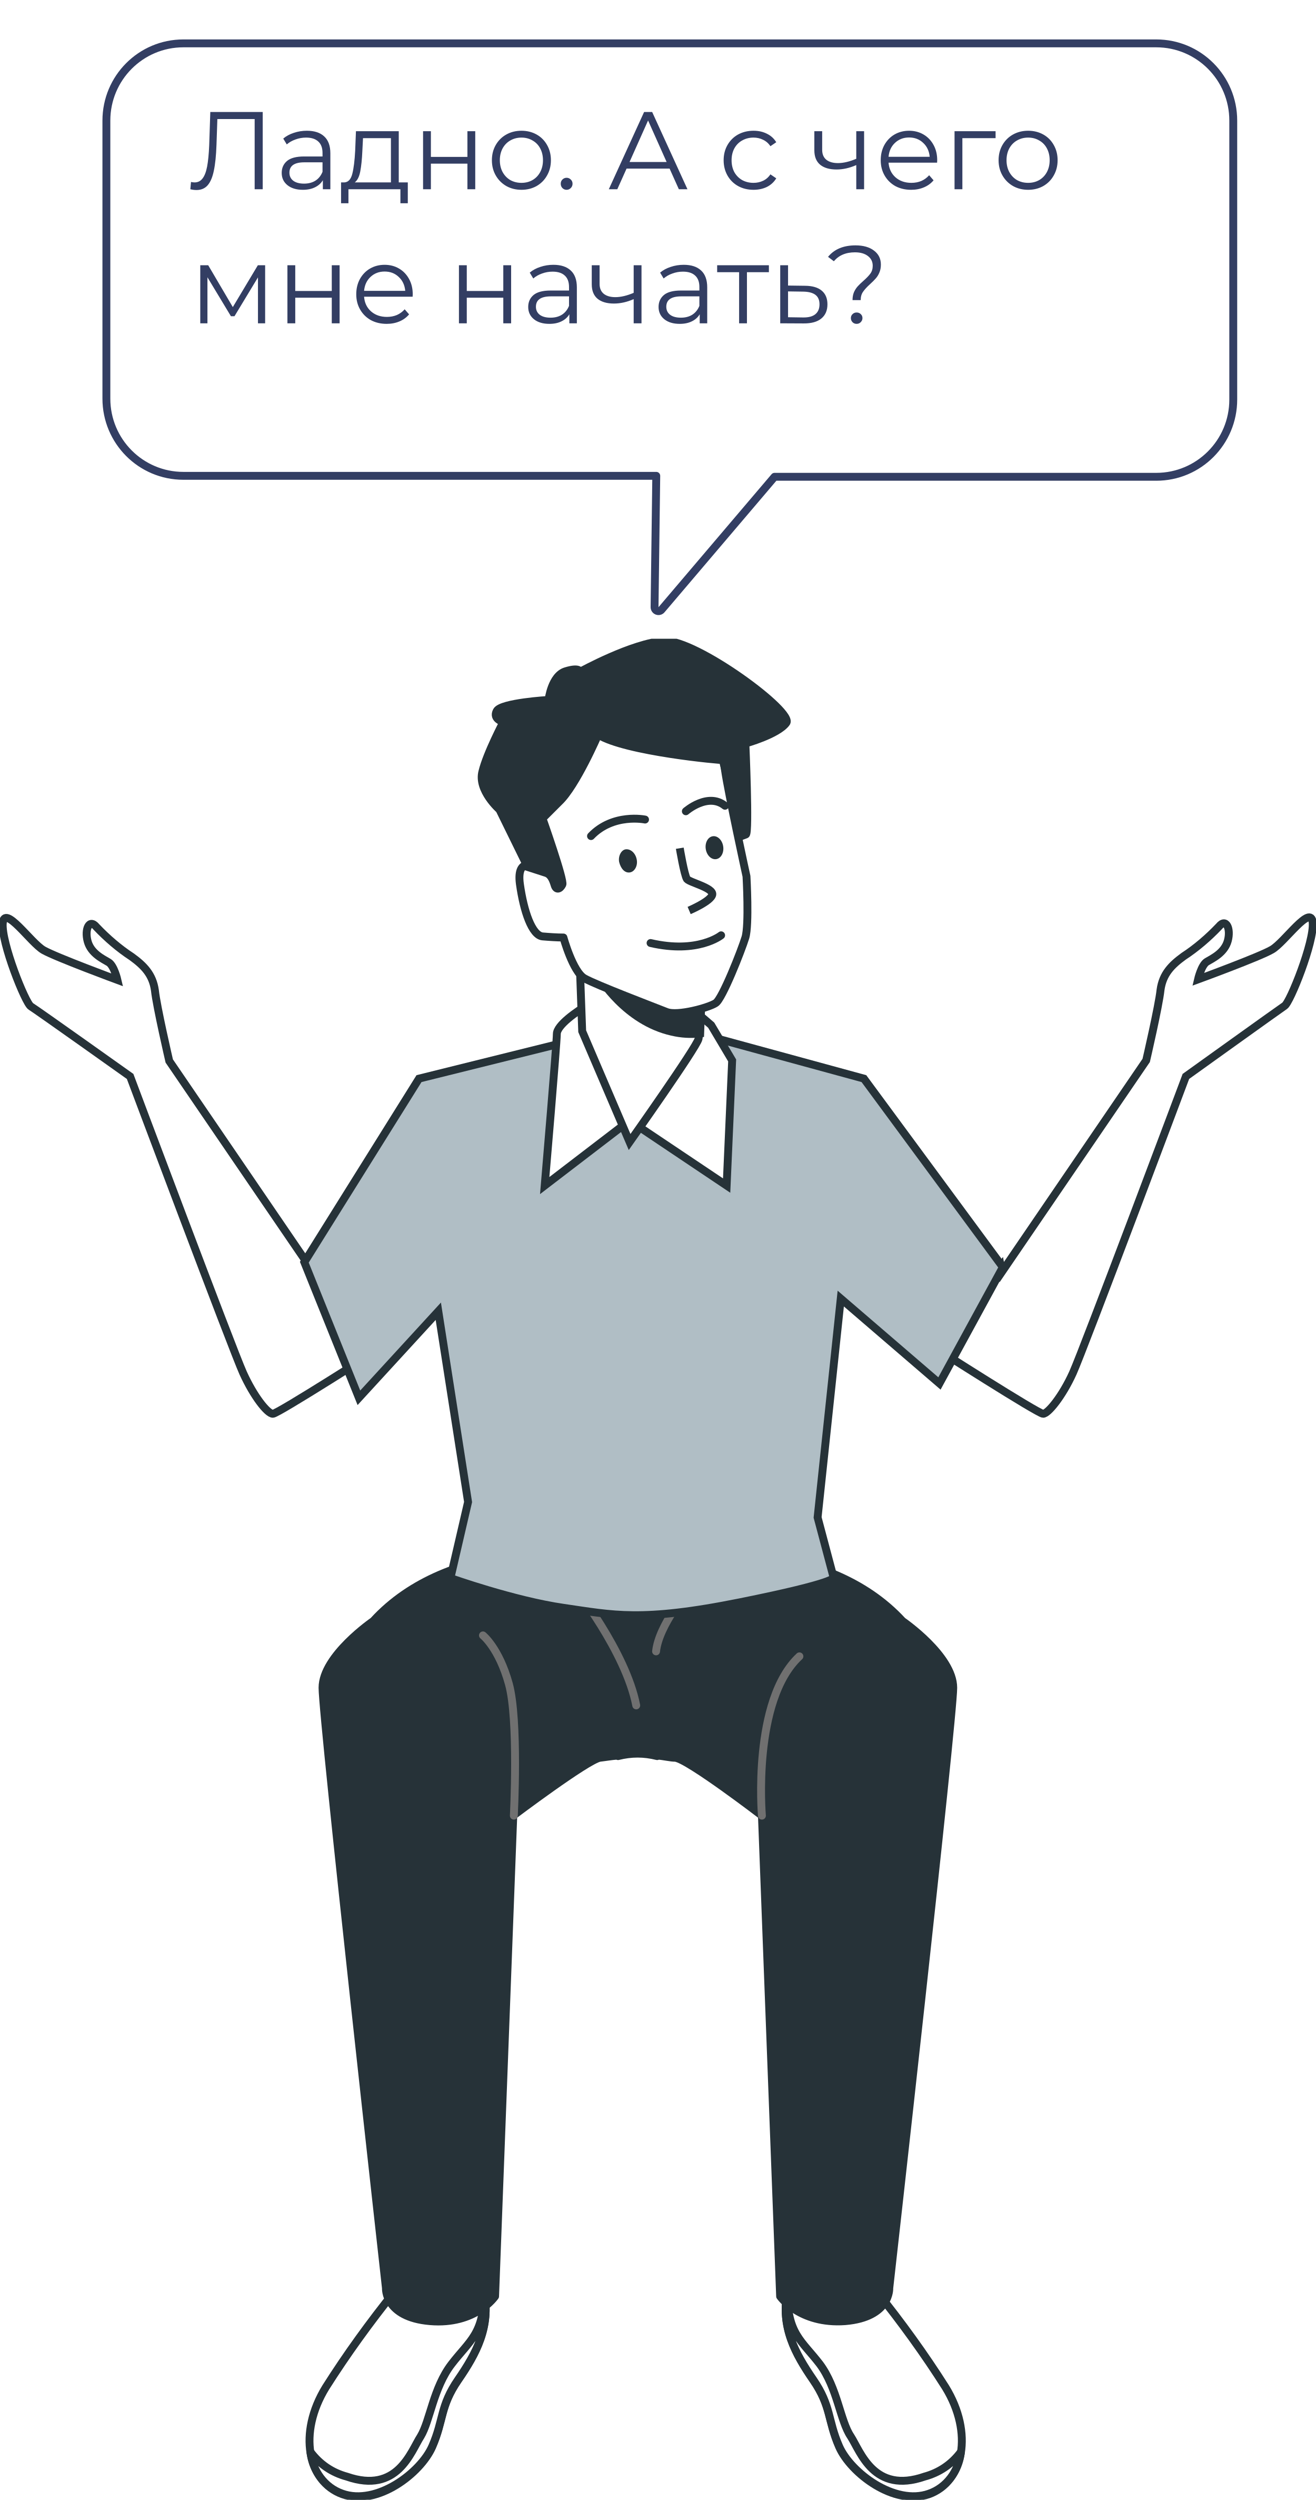 <svg width="167" height="317" viewBox="0 0 167 317" fill="none" xmlns="http://www.w3.org/2000/svg">
<g clip-path="url(#clip0_507_4767)">
<path d="M50.093 290.576C46.945 294.491 44.007 298.545 41.348 302.739C37.78 308.541 39.039 314.693 43.447 316.301C47.855 317.909 53.382 313.645 54.851 310.289C56.32 306.934 55.83 305.186 58.139 301.831C60.448 298.475 62.267 295.12 61.427 290.716C60.588 286.312 52.262 287.43 50.093 290.576Z" fill="white" stroke="#263238" stroke-miterlimit="10"/>
<path d="M53.382 308.961C52.122 310.918 50.443 316.301 44.007 314.064C42.188 313.575 40.578 312.526 39.389 310.918C39.669 313.365 41.208 315.462 43.447 316.231C47.785 317.769 53.382 313.575 54.851 310.219C56.32 306.864 55.83 305.116 58.139 301.761C60.448 298.405 62.267 295.05 61.427 290.646C61.427 295.959 59.608 296.797 57.3 299.803C54.991 302.809 54.571 307.004 53.382 308.961Z" fill="white" stroke="#263238" stroke-linecap="round" stroke-linejoin="round"/>
<path d="M111.24 290.576C114.389 294.491 117.327 298.545 119.986 302.739C123.554 308.541 122.294 314.693 117.887 316.301C113.479 317.839 107.952 313.645 106.483 310.289C105.014 306.934 105.504 305.186 103.195 301.831C100.886 298.475 99.067 295.12 99.907 290.716C100.606 286.312 108.932 287.43 111.24 290.576Z" fill="white" stroke="#263238" stroke-miterlimit="10"/>
<path d="M107.952 308.961C109.212 310.918 110.891 316.301 117.327 314.064C119.146 313.575 120.755 312.526 121.945 310.918C121.665 313.365 120.126 315.462 117.887 316.231C113.549 317.769 107.952 313.575 106.483 310.219C105.014 306.864 105.504 305.116 103.195 301.761C100.886 298.405 99.067 295.05 99.907 290.646C99.907 295.959 101.726 296.797 104.034 299.803C106.273 302.809 106.623 307.004 107.952 308.961Z" fill="white" stroke="#263238" stroke-linecap="round" stroke-linejoin="round"/>
<path d="M120.965 214.03C120.965 209.975 114.529 205.571 114.529 205.571C104.874 195.085 87.383 196.414 80.947 197.392C74.51 196.414 57.02 195.015 47.365 205.571C47.365 205.571 40.928 209.975 40.928 214.03C40.928 218.084 48.974 290.156 48.974 290.156C48.974 290.156 48.764 293.861 54.571 294.351C60.378 294.84 62.826 291.205 62.826 291.205L65.135 230.248C65.135 230.248 74.51 223.187 76.119 222.908C76.749 222.838 77.519 222.698 78.428 222.628V222.698C80.107 222.278 81.716 222.278 83.395 222.698V222.628C84.305 222.698 85.074 222.908 85.704 222.908C87.383 223.117 96.688 230.248 96.688 230.248L98.997 291.205C98.997 291.205 101.446 294.77 107.252 294.351C113.059 293.861 112.849 290.156 112.849 290.156C112.849 290.156 120.965 218.014 120.965 214.03Z" fill="#263238" stroke="#263238" stroke-linecap="round" stroke-linejoin="round"/>
<path d="M96.688 230.248C96.688 230.248 95.429 215.638 101.446 210.045" stroke="#707070" stroke-linecap="round" stroke-linejoin="round"/>
<path d="M65.205 230.248C65.205 230.248 65.835 218.084 64.575 213.54C63.316 208.996 61.287 207.389 61.287 207.389" stroke="#707070" stroke-linecap="round" stroke-linejoin="round"/>
<path d="M72.831 201.167C72.831 201.167 79.407 209.416 80.737 216.267" stroke="#707070" stroke-linecap="round" stroke-linejoin="round"/>
<path d="M87.383 201.657C87.383 201.657 83.605 206.061 83.255 209.416" stroke="#707070" stroke-linecap="round" stroke-linejoin="round"/>
<path d="M40.018 160.552L48.484 170.828C48.484 170.828 35.261 179.287 34.631 179.287C33.931 179.287 32.182 177.05 30.853 174.114C29.524 171.178 16.511 136.505 16.511 136.505C16.511 136.505 4.617 128.046 3.918 127.627C3.218 127.207 0.14 119.518 0.35 117.071C0.559 114.624 3.918 119.588 5.527 120.496C7.136 121.405 14.902 124.271 14.902 124.271C14.902 124.271 14.482 122.454 13.782 122.034C13.083 121.615 11.544 120.916 11.124 119.378C10.704 117.84 11.334 116.442 12.243 117.56C13.572 118.958 15.112 120.287 16.721 121.335C18.26 122.454 19.379 123.572 19.659 125.599C19.869 127.627 21.478 134.547 21.478 134.547L39.808 161.391L40.018 160.552Z" fill="white" stroke="#263238" stroke-miterlimit="10" stroke-linecap="round"/>
<path d="M126.982 160.552L118.516 170.828C118.516 170.828 131.739 179.287 132.369 179.287C132.998 179.287 134.817 177.05 136.147 174.114C137.476 171.178 150.489 136.505 150.489 136.505C150.489 136.505 162.382 127.976 163.012 127.557C163.712 127.137 166.79 119.448 166.58 117.001C166.37 114.554 163.012 119.518 161.403 120.427C159.864 121.335 152.028 124.201 152.028 124.201C152.028 124.201 152.448 122.384 153.147 121.964C153.847 121.545 155.386 120.846 155.806 119.308C156.226 117.77 155.596 116.372 154.687 117.491C153.357 118.889 151.818 120.217 150.209 121.265C148.67 122.384 147.55 123.502 147.271 125.53C147.061 127.557 145.452 134.477 145.452 134.477L127.121 161.321L126.982 160.552Z" fill="white" stroke="#263238" stroke-miterlimit="10" stroke-linecap="round"/>
<path d="M74.86 131.402L53.171 136.784L38.619 160.063L45.545 177.259L55.62 166.284L59.398 190.471L57.159 200.118C57.159 200.118 65.205 202.985 71.501 203.893C77.798 204.802 81.366 205.711 93.889 203.194C106.413 200.678 105.783 200.048 105.783 200.048L103.754 192.429L106.692 164.676L119.216 175.442L127.261 160.692L109.631 136.784L89.901 131.402H74.86Z" fill="#B0BEC5" stroke="#263238" stroke-miterlimit="10"/>
<path d="M74.719 127.347C73.18 128.256 70.662 130.003 70.662 131.122C70.662 132.24 69.123 150.346 69.123 150.346L79.897 142.097L92.21 150.346L92.91 134.477L90.251 130.003L88.222 128.256C88.152 128.256 76.259 126.438 74.719 127.347Z" fill="white" stroke="#263238" stroke-miterlimit="10" stroke-linecap="round"/>
<path d="M73.391 117.211L73.88 130.772L79.897 144.823C79.897 144.823 88.363 132.87 88.642 131.751C88.852 130.633 89.132 124.621 89.132 124.621L73.391 117.211Z" fill="white" stroke="#263238" stroke-miterlimit="10" stroke-linecap="round"/>
<path d="M89.062 126.019L83.115 123.223L76.049 123.922C76.049 123.922 79.338 129.514 85.284 130.843C86.474 131.122 87.663 131.192 88.852 131.052C88.922 128.885 89.062 126.019 89.062 126.019Z" fill="#263238" stroke="#263238" stroke-miterlimit="10" stroke-linecap="round"/>
<path d="M65.555 98.966L68.143 109.941C68.143 109.941 65.485 108.473 65.975 112.108C66.464 115.603 67.514 118.609 68.843 118.749C69.683 118.819 70.662 118.889 71.501 118.889C71.501 118.889 72.691 123.223 74.16 124.062C75.629 124.901 83.185 127.767 84.585 128.326C85.984 128.885 89.972 127.767 90.811 127.207C91.651 126.718 94.099 120.496 94.589 118.889C95.079 117.281 94.729 111.129 94.729 111.129C94.729 111.129 92.42 100.573 92.001 97.638C91.581 94.632 91.371 91.765 89.552 89.878C87.733 87.921 81.226 85.614 75.14 87.851C69.123 89.878 63.946 91.975 65.555 98.966Z" fill="white" stroke="#263238" stroke-linecap="round" stroke-linejoin="round"/>
<path d="M81.856 103.929C81.856 103.929 77.798 103.09 74.999 106.026" stroke="#263238" stroke-linecap="round" stroke-linejoin="round"/>
<path d="M87.033 102.88C87.033 102.88 89.832 100.434 92.001 102.181" stroke="#263238" stroke-linecap="round" stroke-linejoin="round"/>
<path d="M80.806 109.032C80.946 109.801 80.527 110.57 79.897 110.64C79.267 110.71 78.778 110.15 78.568 109.312C78.428 108.543 78.847 107.774 79.407 107.704C80.037 107.634 80.666 108.193 80.806 109.032Z" fill="#263238"/>
<path d="M90.883 108.95C91.495 108.859 91.893 108.135 91.773 107.333C91.654 106.531 91.061 105.955 90.449 106.046C89.838 106.137 89.439 106.861 89.559 107.663C89.679 108.465 90.272 109.041 90.883 108.95Z" fill="#263238"/>
<path d="M86.264 107.564C86.264 107.564 86.823 110.919 87.173 111.479C87.523 111.898 90.531 112.597 90.391 113.436C90.251 114.275 87.453 115.463 87.453 115.463" stroke="#263238" stroke-miterlimit="10"/>
<path d="M82.556 119.588C88.572 120.986 91.511 118.609 91.511 118.609" stroke="#263238" stroke-miterlimit="10" stroke-linecap="round"/>
<path d="M75.909 93.163C75.909 93.163 73.111 99.665 70.942 101.692L68.843 103.789C68.843 103.789 71.642 111.688 71.362 112.178C71.082 112.737 70.592 112.947 70.382 112.248C70.172 111.548 69.893 110.919 69.333 110.71C68.703 110.5 66.954 109.941 66.954 109.941L63.386 102.671C63.386 102.671 60.588 100.224 61.217 97.847C61.777 95.54 63.876 91.556 63.876 91.556C63.876 91.556 62.477 91.206 63.036 90.157C63.596 89.109 69.613 88.759 69.613 88.759C69.613 88.759 69.963 85.684 71.782 85.124C73.601 84.565 73.601 85.194 73.601 85.194C73.601 85.194 80.317 81.489 84.305 81.279C88.293 81.07 100.956 90.367 99.766 91.695C98.647 93.163 94.589 94.282 94.589 94.282C94.589 94.282 95.079 105.607 94.659 105.816L94.1 106.026L91.721 96.379C91.651 96.449 79.338 95.331 75.909 93.163Z" fill="#263238" stroke="#263238" stroke-miterlimit="10"/>
</g>
<g filter="url(#filter0_d_507_4767)">
<path d="M78.563 72L93.059 54.964L141.729 54.964C146.852 54.964 151 50.806 151 45.67L151 10.294C151 5.158 146.852 1 141.729 1L18.271 1C13.148 1 9 5.158 9 10.294L9 45.548C9 50.684 13.148 54.842 18.271 54.842L78.786 54.842L78.563 72Z" fill="white"/>
<path d="M78.944 72.324C78.808 72.484 78.585 72.542 78.388 72.468C78.19 72.394 78.061 72.204 78.063 71.993L78.28 55.342L18.271 55.342C12.87 55.342 8.5 50.959 8.5 45.548L8.5 10.294C8.5 4.883 12.87 0.5 18.271 0.5L141.729 0.5C147.13 0.5 151.5 4.883 151.5 10.294L151.5 45.67C151.5 51.081 147.13 55.464 141.729 55.464L93.29 55.464L78.944 72.324Z" stroke="#333E63" stroke-linecap="round" stroke-linejoin="round"/>
</g>
<path d="M33.338 14.2V24H32.316V15.096H27.584L27.472 18.372C27.425 19.725 27.313 20.817 27.136 21.648C26.968 22.469 26.707 23.085 26.352 23.496C25.997 23.897 25.526 24.098 24.938 24.098C24.686 24.098 24.425 24.065 24.154 24L24.238 23.076C24.397 23.113 24.551 23.132 24.7 23.132C25.111 23.132 25.442 22.969 25.694 22.642C25.955 22.315 26.151 21.811 26.282 21.13C26.413 20.439 26.501 19.529 26.548 18.4L26.688 14.2H33.338ZM38.94 16.58C39.901 16.58 40.639 16.823 41.152 17.308C41.666 17.784 41.922 18.493 41.922 19.436V24H40.97V22.852C40.746 23.235 40.415 23.533 39.976 23.748C39.547 23.963 39.033 24.07 38.436 24.07C37.615 24.07 36.962 23.874 36.476 23.482C35.991 23.09 35.748 22.572 35.748 21.928C35.748 21.303 35.972 20.799 36.42 20.416C36.877 20.033 37.601 19.842 38.59 19.842H40.928V19.394C40.928 18.759 40.751 18.279 40.396 17.952C40.041 17.616 39.523 17.448 38.842 17.448C38.376 17.448 37.928 17.527 37.498 17.686C37.069 17.835 36.7 18.045 36.392 18.316L35.944 17.574C36.318 17.257 36.766 17.014 37.288 16.846C37.811 16.669 38.361 16.58 38.94 16.58ZM38.59 23.286C39.15 23.286 39.631 23.16 40.032 22.908C40.434 22.647 40.732 22.273 40.928 21.788V20.584H38.618C37.358 20.584 36.728 21.023 36.728 21.9C36.728 22.329 36.892 22.67 37.218 22.922C37.545 23.165 38.002 23.286 38.59 23.286ZM51.75 23.132V25.778H50.812V24H44.218V25.778H43.28V23.132H43.7C44.195 23.104 44.531 22.74 44.708 22.04C44.886 21.34 45.007 20.36 45.072 19.1L45.17 16.636H50.602V23.132H51.75ZM45.982 19.156C45.936 20.201 45.847 21.065 45.716 21.746C45.586 22.418 45.352 22.88 45.016 23.132H49.608V17.518H46.066L45.982 19.156ZM53.687 16.636H54.681V19.898H59.315V16.636H60.309V24H59.315V20.752H54.681V24H53.687V16.636ZM66.173 24.07C65.463 24.07 64.824 23.911 64.255 23.594C63.685 23.267 63.237 22.819 62.911 22.25C62.584 21.681 62.421 21.037 62.421 20.318C62.421 19.599 62.584 18.955 62.911 18.386C63.237 17.817 63.685 17.373 64.255 17.056C64.824 16.739 65.463 16.58 66.173 16.58C66.882 16.58 67.521 16.739 68.091 17.056C68.66 17.373 69.103 17.817 69.421 18.386C69.747 18.955 69.911 19.599 69.911 20.318C69.911 21.037 69.747 21.681 69.421 22.25C69.103 22.819 68.66 23.267 68.091 23.594C67.521 23.911 66.882 24.07 66.173 24.07ZM66.173 23.188C66.695 23.188 67.162 23.071 67.573 22.838C67.993 22.595 68.319 22.255 68.553 21.816C68.786 21.377 68.903 20.878 68.903 20.318C68.903 19.758 68.786 19.259 68.553 18.82C68.319 18.381 67.993 18.045 67.573 17.812C67.162 17.569 66.695 17.448 66.173 17.448C65.65 17.448 65.179 17.569 64.759 17.812C64.348 18.045 64.021 18.381 63.779 18.82C63.545 19.259 63.429 19.758 63.429 20.318C63.429 20.878 63.545 21.377 63.779 21.816C64.021 22.255 64.348 22.595 64.759 22.838C65.179 23.071 65.65 23.188 66.173 23.188ZM71.9 24.07C71.695 24.07 71.517 23.995 71.368 23.846C71.228 23.697 71.158 23.515 71.158 23.3C71.158 23.085 71.228 22.908 71.368 22.768C71.517 22.619 71.695 22.544 71.9 22.544C72.105 22.544 72.283 22.619 72.432 22.768C72.581 22.908 72.656 23.085 72.656 23.3C72.656 23.515 72.581 23.697 72.432 23.846C72.283 23.995 72.105 24.07 71.9 24.07ZM84.971 21.382H79.511L78.335 24H77.257L81.737 14.2H82.759L87.239 24H86.147L84.971 21.382ZM84.593 20.542L82.241 15.278L79.889 20.542H84.593ZM95.623 24.07C94.895 24.07 94.242 23.911 93.663 23.594C93.094 23.277 92.646 22.833 92.319 22.264C91.992 21.685 91.829 21.037 91.829 20.318C91.829 19.599 91.992 18.955 92.319 18.386C92.646 17.817 93.094 17.373 93.663 17.056C94.242 16.739 94.895 16.58 95.623 16.58C96.258 16.58 96.822 16.706 97.317 16.958C97.821 17.201 98.218 17.56 98.507 18.036L97.765 18.54C97.522 18.176 97.214 17.905 96.841 17.728C96.468 17.541 96.062 17.448 95.623 17.448C95.091 17.448 94.61 17.569 94.181 17.812C93.761 18.045 93.43 18.381 93.187 18.82C92.954 19.259 92.837 19.758 92.837 20.318C92.837 20.887 92.954 21.391 93.187 21.83C93.43 22.259 93.761 22.595 94.181 22.838C94.61 23.071 95.091 23.188 95.623 23.188C96.062 23.188 96.468 23.099 96.841 22.922C97.214 22.745 97.522 22.474 97.765 22.11L98.507 22.614C98.218 23.09 97.821 23.454 97.317 23.706C96.813 23.949 96.248 24.07 95.623 24.07ZM109.654 16.636V24H108.66V20.934C107.81 21.307 106.975 21.494 106.154 21.494C105.267 21.494 104.576 21.293 104.082 20.892C103.587 20.481 103.34 19.87 103.34 19.058V16.636H104.334V19.002C104.334 19.553 104.511 19.973 104.866 20.262C105.22 20.542 105.71 20.682 106.336 20.682C107.026 20.682 107.801 20.5 108.66 20.136V16.636H109.654ZM118.917 20.626H112.757C112.813 21.391 113.107 22.012 113.639 22.488C114.171 22.955 114.843 23.188 115.655 23.188C116.112 23.188 116.532 23.109 116.915 22.95C117.297 22.782 117.629 22.539 117.909 22.222L118.469 22.866C118.142 23.258 117.731 23.557 117.237 23.762C116.751 23.967 116.215 24.07 115.627 24.07C114.871 24.07 114.199 23.911 113.611 23.594C113.032 23.267 112.579 22.819 112.253 22.25C111.926 21.681 111.763 21.037 111.763 20.318C111.763 19.599 111.917 18.955 112.225 18.386C112.542 17.817 112.971 17.373 113.513 17.056C114.063 16.739 114.679 16.58 115.361 16.58C116.042 16.58 116.653 16.739 117.195 17.056C117.736 17.373 118.161 17.817 118.469 18.386C118.777 18.946 118.931 19.59 118.931 20.318L118.917 20.626ZM115.361 17.434C114.651 17.434 114.054 17.663 113.569 18.12C113.093 18.568 112.822 19.156 112.757 19.884H117.979C117.913 19.156 117.638 18.568 117.153 18.12C116.677 17.663 116.079 17.434 115.361 17.434ZM126.339 17.518H122.125V24H121.131V16.636H126.339V17.518ZM130.472 24.07C129.762 24.07 129.123 23.911 128.554 23.594C127.984 23.267 127.536 22.819 127.21 22.25C126.883 21.681 126.72 21.037 126.72 20.318C126.72 19.599 126.883 18.955 127.21 18.386C127.536 17.817 127.984 17.373 128.554 17.056C129.123 16.739 129.762 16.58 130.472 16.58C131.181 16.58 131.82 16.739 132.39 17.056C132.959 17.373 133.402 17.817 133.72 18.386C134.046 18.955 134.21 19.599 134.21 20.318C134.21 21.037 134.046 21.681 133.72 22.25C133.402 22.819 132.959 23.267 132.39 23.594C131.82 23.911 131.181 24.07 130.472 24.07ZM130.472 23.188C130.994 23.188 131.461 23.071 131.872 22.838C132.292 22.595 132.618 22.255 132.852 21.816C133.085 21.377 133.202 20.878 133.202 20.318C133.202 19.758 133.085 19.259 132.852 18.82C132.618 18.381 132.292 18.045 131.872 17.812C131.461 17.569 130.994 17.448 130.472 17.448C129.949 17.448 129.478 17.569 129.058 17.812C128.647 18.045 128.32 18.381 128.078 18.82C127.844 19.259 127.728 19.758 127.728 20.318C127.728 20.878 127.844 21.377 128.078 21.816C128.32 22.255 128.647 22.595 129.058 22.838C129.478 23.071 129.949 23.188 130.472 23.188ZM33.646 33.636V41H32.736V35.176L29.754 40.104H29.306L26.324 35.162V41H25.414V33.636H26.422L29.544 38.942L32.722 33.636H33.646ZM36.474 33.636H37.468V36.898H42.102V33.636H43.096V41H42.102V37.752H37.468V41H36.474V33.636ZM52.362 37.626H46.202C46.258 38.391 46.552 39.012 47.084 39.488C47.616 39.955 48.288 40.188 49.1 40.188C49.557 40.188 49.977 40.109 50.36 39.95C50.742 39.782 51.074 39.539 51.354 39.222L51.914 39.866C51.587 40.258 51.176 40.557 50.682 40.762C50.197 40.967 49.66 41.07 49.072 41.07C48.316 41.07 47.644 40.911 47.056 40.594C46.477 40.267 46.025 39.819 45.698 39.25C45.371 38.681 45.208 38.037 45.208 37.318C45.208 36.599 45.362 35.955 45.67 35.386C45.987 34.817 46.416 34.373 46.958 34.056C47.508 33.739 48.124 33.58 48.806 33.58C49.487 33.58 50.099 33.739 50.64 34.056C51.181 34.373 51.606 34.817 51.914 35.386C52.222 35.946 52.376 36.59 52.376 37.318L52.362 37.626ZM48.806 34.434C48.096 34.434 47.499 34.663 47.014 35.12C46.538 35.568 46.267 36.156 46.202 36.884H51.424C51.358 36.156 51.083 35.568 50.598 35.12C50.122 34.663 49.525 34.434 48.806 34.434ZM58.24 33.636H59.234V36.898H63.868V33.636H64.862V41H63.868V37.752H59.234V41H58.24V33.636ZM70.221 33.58C71.183 33.58 71.92 33.823 72.433 34.308C72.947 34.784 73.203 35.493 73.203 36.436V41H72.251V39.852C72.027 40.235 71.696 40.533 71.257 40.748C70.828 40.963 70.315 41.07 69.717 41.07C68.896 41.07 68.243 40.874 67.757 40.482C67.272 40.09 67.029 39.572 67.029 38.928C67.029 38.303 67.253 37.799 67.701 37.416C68.159 37.033 68.882 36.842 69.871 36.842H72.209V36.394C72.209 35.759 72.032 35.279 71.677 34.952C71.323 34.616 70.805 34.448 70.123 34.448C69.657 34.448 69.209 34.527 68.779 34.686C68.35 34.835 67.981 35.045 67.673 35.316L67.225 34.574C67.599 34.257 68.047 34.014 68.569 33.846C69.092 33.669 69.643 33.58 70.221 33.58ZM69.871 40.286C70.431 40.286 70.912 40.16 71.313 39.908C71.715 39.647 72.013 39.273 72.209 38.788V37.584H69.899C68.639 37.584 68.009 38.023 68.009 38.9C68.009 39.329 68.173 39.67 68.499 39.922C68.826 40.165 69.283 40.286 69.871 40.286ZM81.407 33.636V41H80.413V37.934C79.564 38.307 78.729 38.494 77.907 38.494C77.021 38.494 76.33 38.293 75.835 37.892C75.341 37.481 75.094 36.87 75.094 36.058V33.636H76.088V36.002C76.088 36.553 76.265 36.973 76.62 37.262C76.974 37.542 77.464 37.682 78.09 37.682C78.78 37.682 79.555 37.5 80.413 37.136V33.636H81.407ZM86.764 33.58C87.726 33.58 88.463 33.823 88.976 34.308C89.49 34.784 89.746 35.493 89.746 36.436V41H88.794V39.852C88.57 40.235 88.239 40.533 87.8 40.748C87.371 40.963 86.858 41.07 86.26 41.07C85.439 41.07 84.786 40.874 84.3 40.482C83.815 40.09 83.572 39.572 83.572 38.928C83.572 38.303 83.796 37.799 84.244 37.416C84.702 37.033 85.425 36.842 86.414 36.842H88.752V36.394C88.752 35.759 88.575 35.279 88.22 34.952C87.866 34.616 87.348 34.448 86.666 34.448C86.2 34.448 85.752 34.527 85.322 34.686C84.893 34.835 84.524 35.045 84.216 35.316L83.768 34.574C84.142 34.257 84.59 34.014 85.112 33.846C85.635 33.669 86.186 33.58 86.764 33.58ZM86.414 40.286C86.974 40.286 87.455 40.16 87.856 39.908C88.258 39.647 88.556 39.273 88.752 38.788V37.584H86.442C85.182 37.584 84.552 38.023 84.552 38.9C84.552 39.329 84.716 39.67 85.042 39.922C85.369 40.165 85.826 40.286 86.414 40.286ZM97.573 34.518H94.787V41H93.793V34.518H91.007V33.636H97.573V34.518ZM102.174 36.24C103.098 36.249 103.798 36.455 104.274 36.856C104.759 37.257 105.002 37.836 105.002 38.592C105.002 39.376 104.74 39.978 104.218 40.398C103.704 40.818 102.958 41.023 101.978 41.014L99.01 41V33.636H100.004V36.212L102.174 36.24ZM101.922 40.258C102.603 40.267 103.116 40.132 103.462 39.852C103.816 39.563 103.994 39.143 103.994 38.592C103.994 38.051 103.821 37.649 103.476 37.388C103.13 37.127 102.612 36.991 101.922 36.982L100.004 36.954V40.23L101.922 40.258ZM108.186 38.06C108.186 37.677 108.247 37.341 108.368 37.052C108.499 36.763 108.658 36.515 108.844 36.31C109.031 36.105 109.274 35.871 109.572 35.61C109.974 35.255 110.268 34.947 110.454 34.686C110.65 34.415 110.748 34.089 110.748 33.706C110.748 33.193 110.548 32.782 110.146 32.474C109.745 32.157 109.194 31.998 108.494 31.998C107.337 31.998 106.446 32.376 105.82 33.132L105.078 32.572C105.872 31.601 107.034 31.116 108.564 31.116C109.544 31.116 110.324 31.335 110.902 31.774C111.49 32.213 111.784 32.805 111.784 33.552C111.784 33.935 111.719 34.275 111.588 34.574C111.467 34.863 111.313 35.111 111.126 35.316C110.949 35.521 110.711 35.759 110.412 36.03C110.011 36.394 109.712 36.721 109.516 37.01C109.32 37.29 109.222 37.64 109.222 38.06H108.186ZM108.704 41.07C108.499 41.07 108.326 41 108.186 40.86C108.046 40.711 107.976 40.538 107.976 40.342C107.976 40.137 108.046 39.969 108.186 39.838C108.326 39.698 108.499 39.628 108.704 39.628C108.919 39.628 109.096 39.698 109.236 39.838C109.376 39.969 109.446 40.137 109.446 40.342C109.446 40.538 109.372 40.711 109.222 40.86C109.082 41 108.91 41.07 108.704 41.07Z" fill="#333E63"/>
<defs>
<filter id="filter0_d_507_4767" x="8" y="0" width="149" height="78" filterUnits="userSpaceOnUse" color-interpolation-filters="sRGB">
<feFlood flood-opacity="0" result="BackgroundImageFix"/>
<feColorMatrix in="SourceAlpha" type="matrix" values="0 0 0 0 0 0 0 0 0 0 0 0 0 0 0 0 0 0 127 0" result="hardAlpha"/>
<feOffset dx="5" dy="5"/>
<feComposite in2="hardAlpha" operator="out"/>
<feColorMatrix type="matrix" values="0 0 0 0 0.2 0 0 0 0 0.243 0 0 0 0 0.388 0 0 0 1 0"/>
<feBlend mode="normal" in2="BackgroundImageFix" result="effect1_dropShadow_507_4767"/>
<feBlend mode="normal" in="SourceGraphic" in2="effect1_dropShadow_507_4767" result="shape"/>
</filter>
<clipPath id="clip0_507_4767">
<rect width="167" height="236" fill="white" transform="translate(0 81)"/>
</clipPath>
</defs>
</svg>
